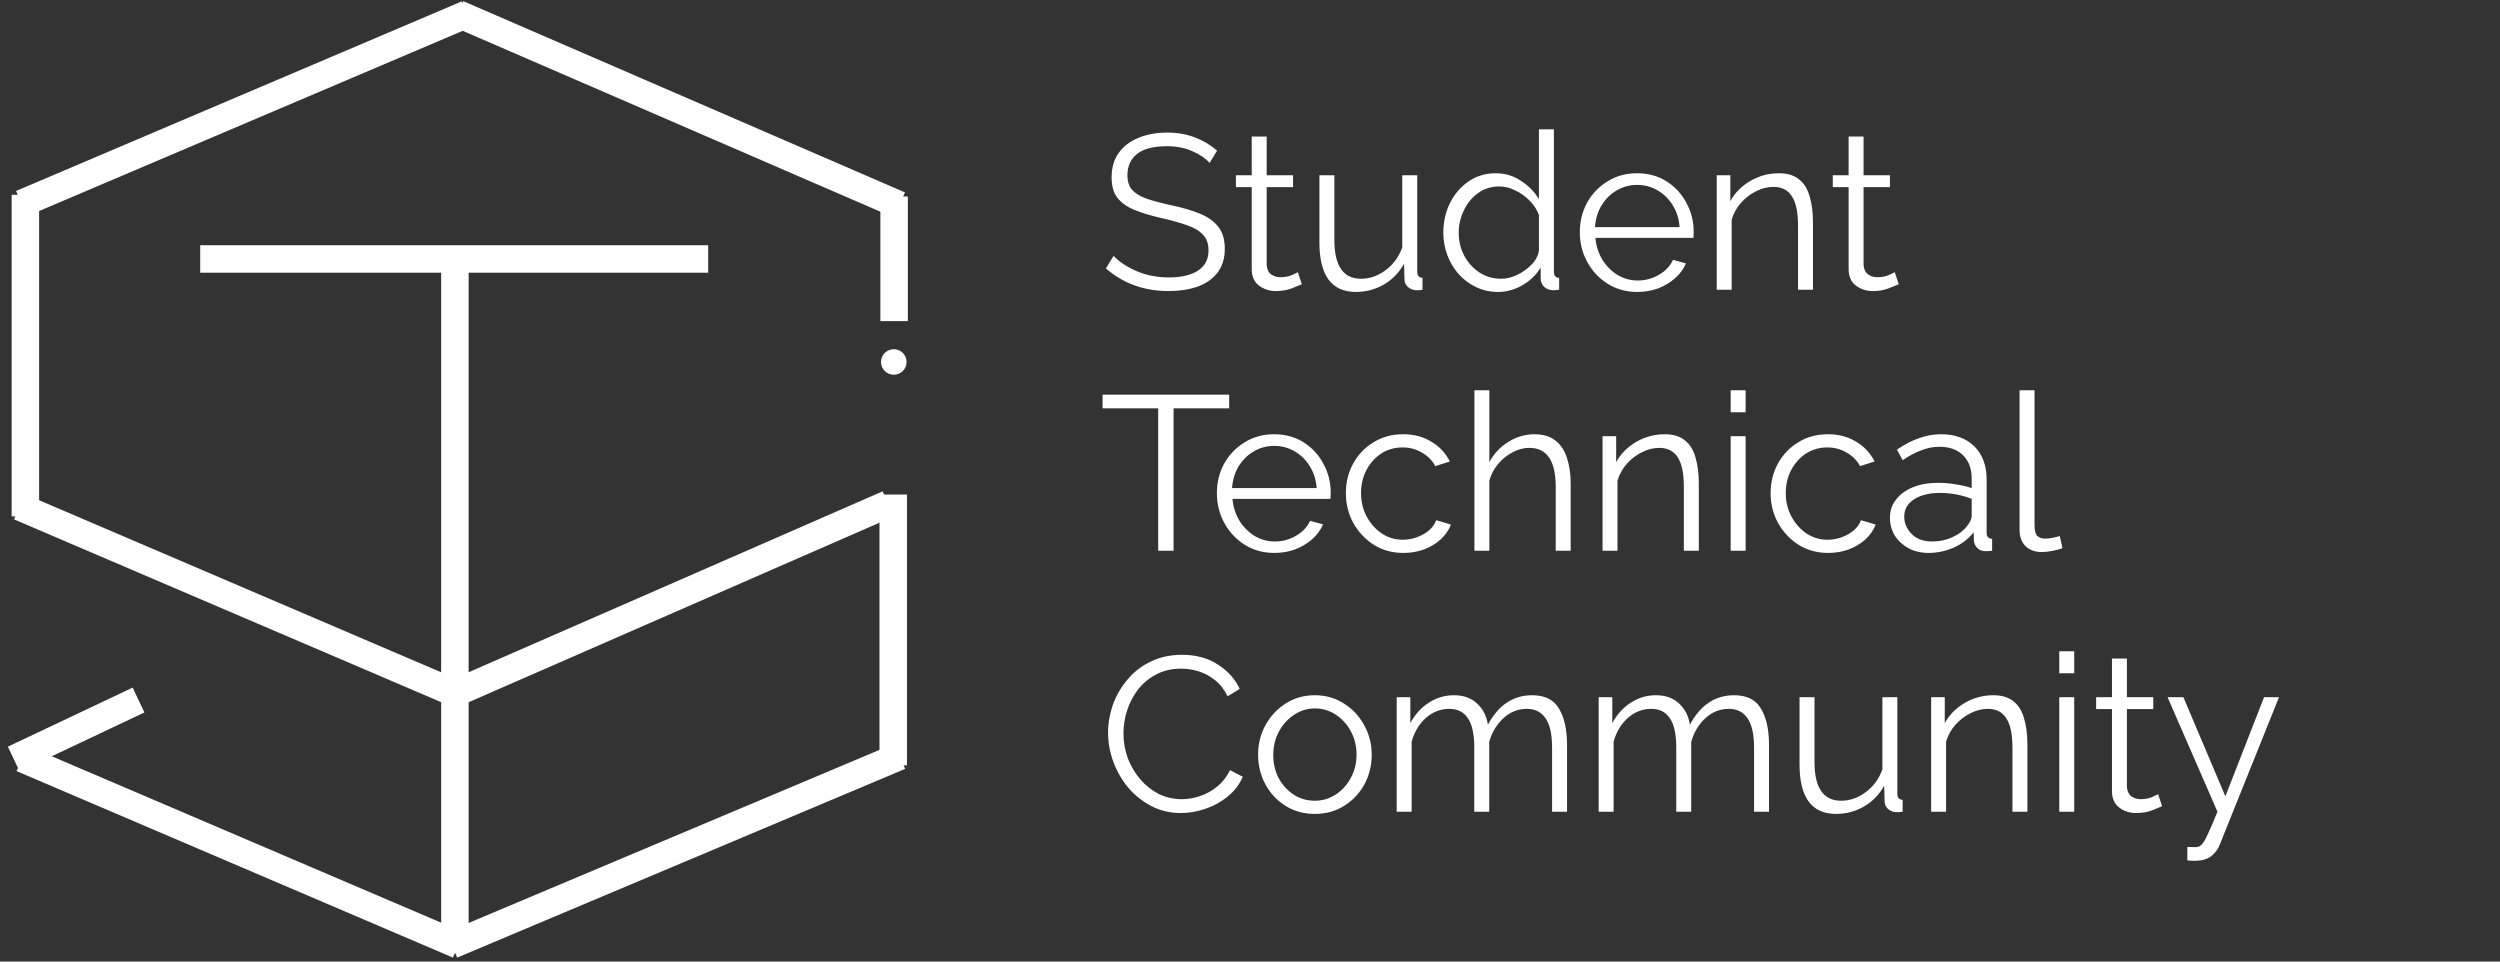 <svg width="182" height="70" viewBox="0 0 182 70" fill="none" xmlns="http://www.w3.org/2000/svg">
<rect x="0" y="0" width="182" height="70" fill="#333333" stroke="none"/>
<path d="M88.06 11.861C87.74 11.509 87.313 11.221 86.78 10.997C86.247 10.762 85.639 10.645 84.956 10.645C83.953 10.645 83.223 10.837 82.764 11.221C82.305 11.594 82.076 12.106 82.076 12.757C82.076 13.205 82.188 13.557 82.412 13.813C82.636 14.069 82.977 14.282 83.436 14.453C83.905 14.613 84.503 14.773 85.228 14.933C86.039 15.103 86.737 15.306 87.324 15.541C87.911 15.775 88.364 16.095 88.684 16.501C89.004 16.895 89.164 17.434 89.164 18.117C89.164 18.81 88.988 19.386 88.636 19.845C88.284 20.303 87.799 20.645 87.18 20.869C86.561 21.082 85.857 21.189 85.068 21.189C83.297 21.189 81.777 20.639 80.508 19.541L81.068 18.629C81.473 19.055 82.028 19.423 82.732 19.733C83.447 20.042 84.236 20.197 85.1 20.197C85.996 20.197 86.7 20.031 87.212 19.701C87.724 19.37 87.98 18.879 87.98 18.229C87.98 17.759 87.852 17.386 87.596 17.109C87.34 16.821 86.956 16.586 86.444 16.405C85.932 16.223 85.303 16.047 84.556 15.877C83.767 15.695 83.1 15.493 82.556 15.269C82.023 15.045 81.617 14.751 81.34 14.389C81.063 14.026 80.924 13.535 80.924 12.917C80.924 12.213 81.095 11.621 81.436 11.141C81.788 10.65 82.268 10.282 82.876 10.037C83.484 9.781 84.183 9.653 84.972 9.653C85.719 9.653 86.391 9.77 86.988 10.005C87.585 10.229 88.124 10.549 88.604 10.965L88.06 11.861ZM94.774 20.693C94.646 20.746 94.412 20.842 94.07 20.981C93.729 21.119 93.334 21.189 92.886 21.189C92.417 21.189 92.006 21.055 91.654 20.789C91.302 20.522 91.126 20.122 91.126 19.589V13.621H89.974V12.757H91.126V9.941H92.214V12.757H94.134V13.621H92.214V19.285C92.236 19.594 92.342 19.823 92.534 19.973C92.737 20.111 92.966 20.181 93.222 20.181C93.521 20.181 93.788 20.133 94.022 20.037C94.268 19.93 94.422 19.855 94.486 19.813L94.774 20.693ZM96.054 17.653V12.757H97.142V17.461C97.142 19.349 97.787 20.293 99.078 20.293C99.718 20.293 100.315 20.085 100.87 19.669C101.435 19.253 101.84 18.698 102.086 18.005V12.757H103.174V19.781C103.174 20.069 103.302 20.218 103.558 20.229V21.093C103.43 21.114 103.328 21.125 103.254 21.125C103.19 21.125 103.12 21.125 103.046 21.125C102.822 21.103 102.63 21.018 102.47 20.869C102.32 20.719 102.246 20.538 102.246 20.325L102.214 19.205C101.851 19.855 101.355 20.362 100.726 20.725C100.107 21.077 99.435 21.253 98.71 21.253C96.939 21.253 96.054 20.053 96.054 17.653ZM105.074 16.949C105.074 16.159 105.234 15.439 105.554 14.789C105.884 14.127 106.338 13.599 106.914 13.205C107.49 12.81 108.146 12.613 108.882 12.613C109.575 12.613 110.194 12.799 110.738 13.173C111.292 13.535 111.724 13.978 112.034 14.501V9.413H113.122V19.781C113.122 20.069 113.25 20.218 113.506 20.229V21.093C113.292 21.125 113.127 21.135 113.01 21.125C112.775 21.114 112.572 21.029 112.402 20.869C112.242 20.698 112.162 20.506 112.162 20.293V19.477C111.831 20.021 111.383 20.453 110.818 20.773C110.252 21.093 109.666 21.253 109.058 21.253C108.482 21.253 107.948 21.135 107.458 20.901C106.967 20.666 106.54 20.346 106.178 19.941C105.826 19.535 105.554 19.077 105.362 18.565C105.17 18.042 105.074 17.503 105.074 16.949ZM112.034 18.229V15.653C111.895 15.269 111.671 14.922 111.362 14.613C111.052 14.293 110.7 14.042 110.306 13.861C109.922 13.669 109.538 13.573 109.154 13.573C108.556 13.573 108.034 13.738 107.586 14.069C107.148 14.389 106.807 14.81 106.562 15.333C106.316 15.845 106.194 16.383 106.194 16.949C106.194 17.546 106.327 18.101 106.594 18.613C106.871 19.125 107.244 19.535 107.714 19.845C108.183 20.143 108.711 20.293 109.298 20.293C109.66 20.293 110.039 20.202 110.434 20.021C110.839 19.829 111.191 19.578 111.49 19.269C111.799 18.959 111.98 18.613 112.034 18.229ZM119.187 21.253C118.387 21.253 117.672 21.055 117.043 20.661C116.413 20.266 115.917 19.738 115.555 19.077C115.192 18.415 115.011 17.69 115.011 16.901C115.011 16.122 115.187 15.407 115.539 14.757C115.901 14.106 116.397 13.589 117.027 13.205C117.656 12.81 118.371 12.613 119.171 12.613C119.992 12.613 120.712 12.81 121.331 13.205C121.949 13.599 122.429 14.122 122.771 14.773C123.123 15.413 123.299 16.117 123.299 16.885C123.299 17.055 123.293 17.199 123.283 17.317H116.147C116.2 17.914 116.371 18.447 116.659 18.917C116.947 19.375 117.315 19.743 117.763 20.021C118.211 20.287 118.701 20.421 119.235 20.421C119.779 20.421 120.291 20.282 120.771 20.005C121.251 19.727 121.592 19.365 121.795 18.917L122.739 19.173C122.568 19.578 122.301 19.941 121.939 20.261C121.587 20.57 121.176 20.815 120.707 20.997C120.237 21.167 119.731 21.253 119.187 21.253ZM116.115 16.533H122.275C122.232 15.935 122.067 15.407 121.779 14.949C121.491 14.479 121.123 14.117 120.675 13.861C120.227 13.594 119.731 13.461 119.187 13.461C118.643 13.461 118.147 13.594 117.699 13.861C117.251 14.117 116.883 14.479 116.595 14.949C116.317 15.407 116.157 15.935 116.115 16.533ZM131.985 21.093H130.897V16.437C130.897 15.455 130.748 14.741 130.449 14.293C130.161 13.834 129.713 13.605 129.105 13.605C128.679 13.605 128.257 13.711 127.841 13.925C127.425 14.127 127.057 14.41 126.737 14.773C126.428 15.125 126.204 15.53 126.065 15.989V21.093H124.977V12.757H125.969V14.645C126.3 14.037 126.785 13.546 127.425 13.173C128.065 12.799 128.759 12.613 129.505 12.613C130.124 12.613 130.615 12.762 130.977 13.061C131.34 13.349 131.596 13.765 131.745 14.309C131.905 14.842 131.985 15.477 131.985 16.213V21.093ZM138.227 20.693C138.099 20.746 137.865 20.842 137.523 20.981C137.182 21.119 136.787 21.189 136.339 21.189C135.87 21.189 135.459 21.055 135.107 20.789C134.755 20.522 134.579 20.122 134.579 19.589V13.621H133.427V12.757H134.579V9.941H135.667V12.757H137.587V13.621H135.667V19.285C135.689 19.594 135.795 19.823 135.987 19.973C136.19 20.111 136.419 20.181 136.675 20.181C136.974 20.181 137.241 20.133 137.475 20.037C137.721 19.93 137.875 19.855 137.939 19.813L138.227 20.693ZM89.484 29.725H85.436V40.093H84.316V29.725H80.268V28.733H89.484V29.725ZM92.765 40.253C91.965 40.253 91.25 40.055 90.621 39.661C89.992 39.266 89.496 38.738 89.133 38.077C88.77 37.415 88.589 36.69 88.589 35.901C88.589 35.122 88.765 34.407 89.117 33.757C89.48 33.106 89.975 32.589 90.605 32.205C91.234 31.81 91.949 31.613 92.749 31.613C93.57 31.613 94.29 31.81 94.909 32.205C95.528 32.599 96.007 33.122 96.349 33.773C96.701 34.413 96.877 35.117 96.877 35.885C96.877 36.055 96.871 36.199 96.861 36.317H89.725C89.778 36.914 89.949 37.447 90.237 37.917C90.525 38.375 90.893 38.743 91.341 39.021C91.789 39.287 92.279 39.421 92.813 39.421C93.357 39.421 93.869 39.282 94.349 39.005C94.829 38.727 95.17 38.365 95.373 37.917L96.317 38.173C96.146 38.578 95.879 38.941 95.517 39.261C95.165 39.57 94.754 39.815 94.285 39.997C93.816 40.167 93.309 40.253 92.765 40.253ZM89.693 35.533H95.853C95.81 34.935 95.645 34.407 95.357 33.949C95.069 33.479 94.701 33.117 94.253 32.861C93.805 32.594 93.309 32.461 92.765 32.461C92.221 32.461 91.725 32.594 91.277 32.861C90.829 33.117 90.461 33.479 90.173 33.949C89.895 34.407 89.736 34.935 89.693 35.533ZM102.171 40.253C101.361 40.253 100.641 40.055 100.011 39.661C99.382 39.255 98.886 38.727 98.523 38.077C98.161 37.415 97.98 36.69 97.98 35.901C97.98 35.111 98.156 34.397 98.507 33.757C98.859 33.106 99.35 32.589 99.98 32.205C100.609 31.81 101.334 31.613 102.155 31.613C102.934 31.613 103.617 31.794 104.203 32.157C104.801 32.509 105.249 32.989 105.547 33.597L104.491 33.933C104.257 33.506 103.926 33.175 103.499 32.941C103.083 32.695 102.619 32.573 102.107 32.573C101.542 32.573 101.03 32.717 100.571 33.005C100.123 33.293 99.761 33.693 99.484 34.205C99.217 34.706 99.084 35.271 99.084 35.901C99.084 36.53 99.222 37.101 99.499 37.613C99.777 38.125 100.145 38.535 100.603 38.845C101.062 39.143 101.569 39.293 102.123 39.293C102.486 39.293 102.838 39.229 103.179 39.101C103.521 38.973 103.814 38.802 104.059 38.589C104.305 38.365 104.47 38.125 104.555 37.869L105.627 38.189C105.478 38.583 105.233 38.941 104.891 39.261C104.55 39.57 104.145 39.815 103.675 39.997C103.206 40.167 102.705 40.253 102.171 40.253ZM114.345 40.093H113.257V35.437C113.257 33.549 112.617 32.605 111.337 32.605C110.921 32.605 110.515 32.711 110.121 32.925C109.726 33.127 109.374 33.41 109.065 33.773C108.766 34.125 108.553 34.53 108.425 34.989V40.093H107.337V28.413H108.425V33.645C108.755 33.026 109.214 32.535 109.801 32.173C110.398 31.799 111.033 31.613 111.705 31.613C112.345 31.613 112.857 31.767 113.241 32.077C113.625 32.375 113.902 32.797 114.073 33.341C114.254 33.874 114.345 34.498 114.345 35.213V40.093ZM123.673 40.093H122.585V35.437C122.585 34.455 122.436 33.741 122.137 33.293C121.849 32.834 121.401 32.605 120.793 32.605C120.366 32.605 119.945 32.711 119.529 32.925C119.113 33.127 118.745 33.41 118.425 33.773C118.116 34.125 117.892 34.53 117.753 34.989V40.093H116.665V31.757H117.657V33.645C117.988 33.037 118.473 32.546 119.113 32.173C119.753 31.799 120.446 31.613 121.193 31.613C121.812 31.613 122.302 31.762 122.665 32.061C123.028 32.349 123.284 32.765 123.433 33.309C123.593 33.842 123.673 34.477 123.673 35.213V40.093ZM125.993 30.013V28.413H127.081V30.013H125.993ZM125.993 40.093V31.757H127.081V40.093H125.993ZM133.093 40.253C132.283 40.253 131.563 40.055 130.933 39.661C130.304 39.255 129.808 38.727 129.445 38.077C129.083 37.415 128.901 36.69 128.901 35.901C128.901 35.111 129.077 34.397 129.429 33.757C129.781 33.106 130.272 32.589 130.901 32.205C131.531 31.81 132.256 31.613 133.077 31.613C133.856 31.613 134.539 31.794 135.125 32.157C135.723 32.509 136.171 32.989 136.469 33.597L135.413 33.933C135.179 33.506 134.848 33.175 134.421 32.941C134.005 32.695 133.541 32.573 133.029 32.573C132.464 32.573 131.952 32.717 131.493 33.005C131.045 33.293 130.683 33.693 130.405 34.205C130.139 34.706 130.005 35.271 130.005 35.901C130.005 36.53 130.144 37.101 130.421 37.613C130.699 38.125 131.067 38.535 131.525 38.845C131.984 39.143 132.491 39.293 133.045 39.293C133.408 39.293 133.76 39.229 134.101 39.101C134.443 38.973 134.736 38.802 134.981 38.589C135.227 38.365 135.392 38.125 135.477 37.869L136.549 38.189C136.4 38.583 136.155 38.941 135.813 39.261C135.472 39.57 135.067 39.815 134.597 39.997C134.128 40.167 133.627 40.253 133.093 40.253ZM137.587 37.693C137.587 37.181 137.736 36.738 138.035 36.365C138.333 35.981 138.744 35.682 139.267 35.469C139.8 35.255 140.413 35.149 141.107 35.149C141.512 35.149 141.933 35.186 142.371 35.261C142.808 35.325 143.197 35.415 143.539 35.533V34.829C143.539 34.125 143.331 33.565 142.915 33.149C142.499 32.733 141.923 32.525 141.187 32.525C140.749 32.525 140.312 32.61 139.875 32.781C139.437 32.941 138.984 33.181 138.515 33.501L138.099 32.733C138.643 32.359 139.176 32.082 139.699 31.901C140.221 31.709 140.755 31.613 141.299 31.613C142.323 31.613 143.133 31.906 143.731 32.493C144.328 33.079 144.627 33.89 144.627 34.925V38.781C144.627 39.069 144.76 39.218 145.027 39.229V40.093C144.792 40.125 144.627 40.135 144.531 40.125C144.264 40.114 144.061 40.029 143.923 39.869C143.784 39.709 143.709 39.538 143.699 39.357L143.683 38.749C143.309 39.229 142.824 39.602 142.227 39.869C141.629 40.125 141.021 40.253 140.403 40.253C139.859 40.253 139.373 40.141 138.947 39.917C138.52 39.682 138.184 39.373 137.939 38.989C137.704 38.594 137.587 38.162 137.587 37.693ZM143.171 38.333C143.416 38.045 143.539 37.778 143.539 37.533V36.317C142.803 36.029 142.035 35.885 141.235 35.885C140.456 35.885 139.827 36.039 139.347 36.349C138.867 36.658 138.627 37.079 138.627 37.613C138.627 38.071 138.803 38.487 139.155 38.861C139.517 39.234 140.019 39.421 140.659 39.421C141.181 39.421 141.667 39.319 142.115 39.117C142.573 38.914 142.925 38.653 143.171 38.333ZM147.025 28.413H148.113V38.205C148.113 38.621 148.183 38.893 148.321 39.021C148.471 39.149 148.657 39.213 148.881 39.213C149.073 39.213 149.265 39.191 149.457 39.149C149.66 39.106 149.825 39.063 149.953 39.021L150.145 39.901C149.943 39.986 149.692 40.055 149.393 40.109C149.105 40.162 148.855 40.189 148.641 40.189C148.151 40.189 147.756 40.045 147.457 39.757C147.169 39.469 147.025 39.074 147.025 38.573V28.413ZM80.668 53.333C80.668 52.65 80.785 51.973 81.02 51.301C81.265 50.629 81.617 50.021 82.076 49.477C82.535 48.922 83.1 48.485 83.772 48.165C84.444 47.834 85.207 47.669 86.06 47.669C87.063 47.669 87.927 47.903 88.652 48.373C89.377 48.831 89.911 49.423 90.252 50.149L89.372 50.693C89.127 50.191 88.817 49.797 88.444 49.509C88.071 49.21 87.671 48.997 87.244 48.869C86.828 48.741 86.412 48.677 85.996 48.677C85.313 48.677 84.711 48.815 84.188 49.093C83.665 49.359 83.223 49.722 82.86 50.181C82.508 50.639 82.241 51.146 82.06 51.701C81.879 52.255 81.788 52.821 81.788 53.397C81.788 54.026 81.895 54.629 82.108 55.205C82.321 55.77 82.62 56.277 83.004 56.725C83.388 57.173 83.836 57.53 84.348 57.797C84.871 58.053 85.436 58.181 86.044 58.181C86.471 58.181 86.908 58.106 87.356 57.957C87.804 57.807 88.22 57.578 88.604 57.269C88.988 56.959 89.303 56.559 89.548 56.069L90.476 56.549C90.231 57.114 89.863 57.594 89.372 57.989C88.892 58.383 88.348 58.682 87.74 58.885C87.143 59.087 86.556 59.189 85.98 59.189C85.201 59.189 84.487 59.023 83.836 58.693C83.185 58.351 82.62 57.903 82.14 57.349C81.671 56.783 81.308 56.154 81.052 55.461C80.796 54.757 80.668 54.047 80.668 53.333ZM95.717 59.253C94.917 59.253 94.202 59.055 93.573 58.661C92.954 58.266 92.469 57.743 92.117 57.093C91.765 56.431 91.589 55.717 91.589 54.949C91.589 54.17 91.765 53.455 92.117 52.805C92.48 52.143 92.97 51.615 93.589 51.221C94.218 50.815 94.927 50.613 95.717 50.613C96.517 50.613 97.226 50.815 97.845 51.221C98.474 51.615 98.965 52.143 99.317 52.805C99.68 53.455 99.861 54.17 99.861 54.949C99.861 55.717 99.685 56.431 99.333 57.093C98.981 57.743 98.49 58.266 97.861 58.661C97.242 59.055 96.528 59.253 95.717 59.253ZM92.693 54.965C92.693 55.583 92.826 56.149 93.093 56.661C93.37 57.162 93.738 57.562 94.197 57.861C94.656 58.149 95.162 58.293 95.717 58.293C96.272 58.293 96.778 58.143 97.237 57.845C97.695 57.546 98.064 57.141 98.341 56.629C98.618 56.117 98.757 55.551 98.757 54.933C98.757 54.314 98.618 53.749 98.341 53.237C98.064 52.725 97.695 52.319 97.237 52.021C96.778 51.722 96.272 51.573 95.717 51.573C95.173 51.573 94.671 51.727 94.213 52.037C93.754 52.335 93.386 52.741 93.109 53.253C92.832 53.765 92.693 54.335 92.693 54.965ZM114.08 59.093H112.992V54.437C112.992 53.477 112.838 52.767 112.528 52.309C112.219 51.839 111.76 51.605 111.152 51.605C110.512 51.605 109.947 51.829 109.456 52.277C108.966 52.725 108.619 53.301 108.416 54.005V59.093H107.328V54.437C107.328 53.455 107.174 52.741 106.864 52.293C106.566 51.834 106.112 51.605 105.504 51.605C104.875 51.605 104.31 51.823 103.808 52.261C103.318 52.698 102.971 53.274 102.768 53.989V59.093H101.68V50.757H102.672V52.645C103.014 52.005 103.462 51.509 104.016 51.157C104.571 50.794 105.184 50.613 105.856 50.613C106.55 50.613 107.11 50.815 107.536 51.221C107.963 51.615 108.224 52.127 108.32 52.757C109.088 51.327 110.16 50.613 111.536 50.613C112.475 50.613 113.131 50.943 113.504 51.605C113.888 52.255 114.08 53.125 114.08 54.213V59.093ZM128.784 59.093H127.696V54.437C127.696 53.477 127.541 52.767 127.232 52.309C126.922 51.839 126.464 51.605 125.856 51.605C125.216 51.605 124.65 51.829 124.16 52.277C123.669 52.725 123.322 53.301 123.12 54.005V59.093H122.032V54.437C122.032 53.455 121.877 52.741 121.568 52.293C121.269 51.834 120.816 51.605 120.208 51.605C119.578 51.605 119.013 51.823 118.512 52.261C118.021 52.698 117.674 53.274 117.472 53.989V59.093H116.384V50.757H117.376V52.645C117.717 52.005 118.165 51.509 118.72 51.157C119.274 50.794 119.888 50.613 120.56 50.613C121.253 50.613 121.813 50.815 122.24 51.221C122.666 51.615 122.928 52.127 123.024 52.757C123.792 51.327 124.864 50.613 126.24 50.613C127.178 50.613 127.834 50.943 128.208 51.605C128.592 52.255 128.784 53.125 128.784 54.213V59.093ZM131.007 55.653V50.757H132.095V55.461C132.095 57.349 132.74 58.293 134.031 58.293C134.671 58.293 135.268 58.085 135.823 57.669C136.388 57.253 136.793 56.698 137.039 56.005V50.757H138.127V57.781C138.127 58.069 138.255 58.218 138.511 58.229V59.093C138.383 59.114 138.281 59.125 138.207 59.125C138.143 59.125 138.073 59.125 137.999 59.125C137.775 59.103 137.583 59.018 137.423 58.869C137.273 58.719 137.199 58.538 137.199 58.325L137.167 57.205C136.804 57.855 136.308 58.362 135.679 58.725C135.06 59.077 134.388 59.253 133.663 59.253C131.892 59.253 131.007 58.053 131.007 55.653ZM147.595 59.093H146.507V54.437C146.507 53.455 146.357 52.741 146.059 52.293C145.771 51.834 145.323 51.605 144.715 51.605C144.288 51.605 143.867 51.711 143.451 51.925C143.035 52.127 142.667 52.41 142.347 52.773C142.037 53.125 141.813 53.53 141.675 53.989V59.093H140.587V50.757H141.579V52.645C141.909 52.037 142.395 51.546 143.035 51.173C143.675 50.799 144.368 50.613 145.115 50.613C145.733 50.613 146.224 50.762 146.587 51.061C146.949 51.349 147.205 51.765 147.355 52.309C147.515 52.842 147.595 53.477 147.595 54.213V59.093ZM149.915 49.013V47.413H151.003V49.013H149.915ZM149.915 59.093V50.757H151.003V59.093H149.915ZM157.399 58.693C157.271 58.746 157.037 58.842 156.695 58.981C156.354 59.119 155.959 59.189 155.511 59.189C155.042 59.189 154.631 59.055 154.279 58.789C153.927 58.522 153.751 58.122 153.751 57.589V51.621H152.599V50.757H153.751V47.941H154.839V50.757H156.759V51.621H154.839V57.285C154.861 57.594 154.967 57.823 155.159 57.973C155.362 58.111 155.591 58.181 155.847 58.181C156.146 58.181 156.413 58.133 156.647 58.037C156.893 57.93 157.047 57.855 157.111 57.813L157.399 58.693ZM159.239 61.653C159.388 61.663 159.532 61.669 159.671 61.669C159.809 61.679 159.911 61.674 159.975 61.653C160.103 61.642 160.22 61.567 160.327 61.429C160.444 61.301 160.583 61.055 160.743 60.693C160.913 60.341 161.143 59.807 161.431 59.093L157.799 50.757H158.951L162.007 57.973L164.823 50.757H165.911L161.591 61.509C161.473 61.818 161.276 62.085 160.999 62.309C160.721 62.533 160.353 62.65 159.895 62.661C159.799 62.671 159.697 62.671 159.591 62.661C159.484 62.661 159.367 62.65 159.239 62.629V61.653Z" fill="white"/>
<path d="M34.009 1.02L1.561 14.822" stroke="white" stroke-width="2"/>
<path d="M65.485 14.927L33.326 1" stroke="white" stroke-width="2"/>
<path d="M1.848 14.183V37.593" stroke="white" stroke-width="2"/>
<path d="M33.365 68.793L1.6 55.218" stroke="white" stroke-width="2"/>
<path d="M65.505 55.053L32.891 68.793" stroke="white" stroke-width="2"/>
<path d="M33.18 50.486L1.414 36.891" stroke="white" stroke-width="2"/>
<path d="M64.656 36.685L32.787 50.611" stroke="white" stroke-width="2"/>
<path d="M65.027 36.003V55.715" stroke="white" stroke-width="2"/>
<path d="M33.117 69V19.203" stroke="white" stroke-width="2"/>
<path d="M14.576 18.852H51.557" stroke="white" stroke-width="2"/>
<path d="M1 55.26L10.085 50.962" stroke="white" stroke-width="2"/>
<path d="M65.092 14.306V23.377" stroke="white" stroke-width="2"/>
<path d="M65.068 27.282C65.582 27.282 65.999 26.866 65.999 26.353C65.999 25.839 65.582 25.423 65.068 25.423C64.554 25.423 64.137 25.839 64.137 26.353C64.137 26.866 64.554 27.282 65.068 27.282Z" fill="white"/>
</svg>
